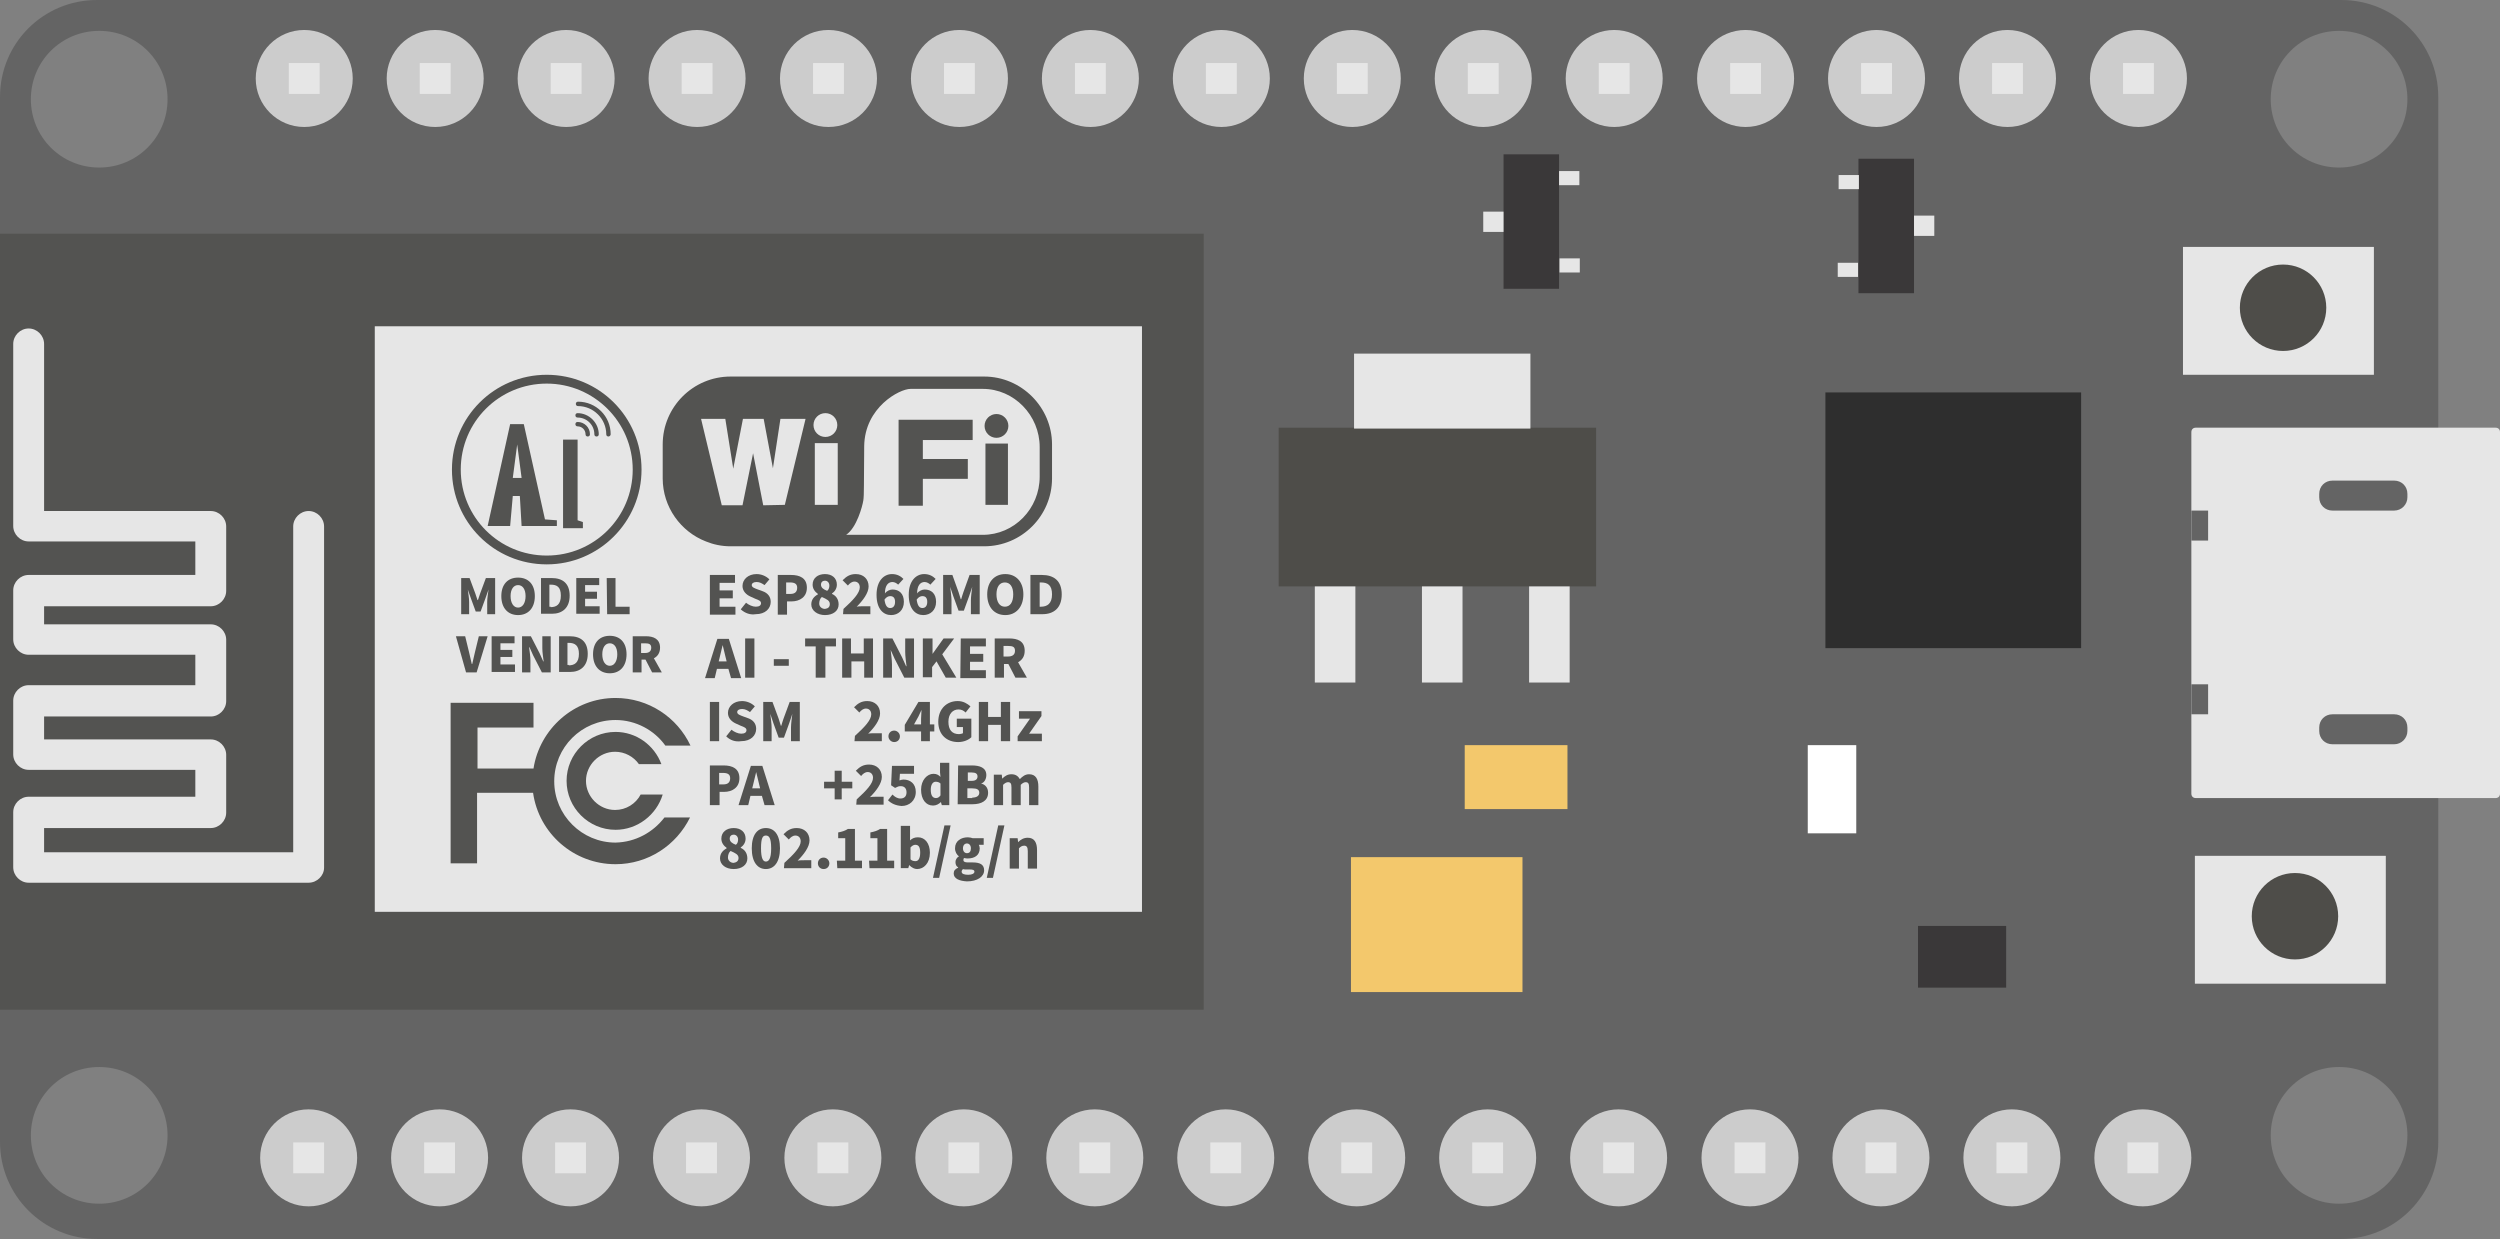 <?xml version="1.0" encoding="utf-8"?>
<!-- Generator: Adobe Illustrator 22.1.0, SVG Export Plug-In . SVG Version: 6.00 Build 0)  -->
<svg version="1.1" id="图层_3" xmlns="http://www.w3.org/2000/svg" xmlns:xlink="http://www.w3.org/1999/xlink" x="0px" y="0px"
	 viewBox="0 0 567 281" style="enable-background:new 0 0 567 281;" xml:space="preserve">
<rect x="0" y="0" width="567" height="281" fill="#808080" stroke="none"/>
<style type="text/css">
	.st0{fill:#646464;}
	.st1{fill:#535351;}
	.st2{fill:#4E4D49;}
	.st3{fill:#2E2E2E;}
	.st4{fill:#E6E6E6;}
	.st5{fill:#3A3839;}
	.st6{fill:#F3C86C;}
	.st7{fill:#FFFFFF;}
	.st8{fill:#CCCCCC;}
</style>
<path class="st0" d="M531,0H22C9.8,0,0,9.8,0,22v237c0,12.1,9.8,22,22,22h509c12.2,0,22-9.9,22-22V22C553,9.8,543.2,0,531,0z
	 M22.5,273C13.9,273,7,266.1,7,257.5S13.9,242,22.5,242S38,248.9,38,257.5S31.1,273,22.5,273z M22.5,38C13.9,38,7,31.1,7,22.5
	S13.9,7,22.5,7S38,13.9,38,22.5S31.1,38,22.5,38z M530.5,273c-8.6,0-15.5-6.9-15.5-15.5s6.9-15.5,15.5-15.5s15.5,6.9,15.5,15.5
	S539.1,273,530.5,273z M530.5,38c-8.6,0-15.5-6.9-15.5-15.5S521.9,7,530.5,7S546,13.9,546,22.5S539.1,38,530.5,38z"/>
<rect y="53" class="st1" width="273" height="176"/>
<rect x="290" y="97" class="st2" width="72" height="36"/>
<rect x="414" y="89" class="st3" width="58" height="58"/>
<path class="st4" d="M566,181h-68c-0.6,0-1-0.4-1-1V98c0-0.6,0.4-1,1-1h68c0.6,0,1,0.4,1,1v82C567,180.6,566.6,181,566,181z"/>
<rect x="495.1" y="56" class="st4" width="43.3" height="29"/>
<rect x="435" y="210" class="st5" width="20" height="14"/>
<rect x="306.4" y="194.4" class="st6" width="38.9" height="30.6"/>
<rect x="332.2" y="169" class="st6" width="23.3" height="14.5"/>
<rect x="410" y="169" class="st7" width="11" height="20"/>
<path class="st4" d="M70,200.2H6.5c-1.9,0-3.5-1.6-3.5-3.5v-12.5c0-1.9,1.6-3.5,3.5-3.5h37.8v-6.1H6.5c-1.9,0-3.5-1.6-3.5-3.5v-12.2
	c0-1.9,1.6-3.5,3.5-3.5h37.8v-6.9H6.5c-1.9,0-3.5-1.6-3.5-3.5v-11.1c0-1.9,1.6-3.5,3.5-3.5h37.8v-7.6H6.5c-1.9,0-3.5-1.6-3.5-3.5V78
	c0-1.9,1.6-3.5,3.5-3.5S10,76.1,10,78v37.9h37.8c1.9,0,3.5,1.6,3.5,3.5V134c0,1.9-1.6,3.5-3.5,3.5H10v4.1h37.8
	c1.9,0,3.5,1.6,3.5,3.5V159c0,1.9-1.6,3.5-3.5,3.5H10v5.2h37.8c1.9,0,3.5,1.6,3.5,3.5v13.1c0,1.9-1.6,3.5-3.5,3.5H10v5.5h56.5v-73.9
	c0-1.9,1.6-3.5,3.5-3.5s3.5,1.6,3.5,3.5v77.4C73.5,198.6,71.9,200.2,70,200.2z"/>
<g>
	<rect x="85" y="74" class="st4" width="174" height="132.8"/>
	<g>
		<path class="st1" d="M145.3,180.2c-1.1,2.1-3.3,3.5-5.8,3.5c-3.6,0-6.6-3-6.6-6.6s3-6.6,6.6-6.6c2.2,0,4.2,1.1,5.4,2.8h5.1
			c-1.6-4.3-5.7-7.3-10.4-7.3c-6.1,0-11.1,5-11.1,11.1s5,11.1,11.1,11.1c5,0,9.3-3.4,10.7-8H145.3z"/>
		<path class="st1" d="M223.2,85.4h-57.5c-8.5,0-15.4,6.9-15.4,15.4v7.7c0,6.5,4.1,12.1,9.8,14.3l0,0l0,0c1.7,0.7,3.6,1.1,5.6,1.1
			h57.5c8.5,0,15.4-6.9,15.4-15.4v-7.7C238.6,92.4,231.7,85.4,223.2,85.4z M178,114.5l-4.9,0.1l-2.3-11.8l-2.4,11.8h-4.7L159,95h5.5
			l1.8,11.3l2.2-11.3h4.7l2.1,11.2L177,95h5.7L178,114.5z M187.2,93.7c1.5,0,2.7,1.2,2.7,2.7s-1.2,2.7-2.7,2.7s-2.7-1.2-2.7-2.7
			S185.7,93.7,187.2,93.7z M190,114.5h-5.2v-14h5.2V114.5z M235.8,108.1c0,7.3-5.8,13.2-12.9,13.2h-31c2.4-1.6,3.7-6.5,3.9-7.8
			s0.1-3.5,0.2-12.3s8-13,10.5-13h16.4c7.1,0,12.9,6,12.9,13.2V108.1z"/>
		<ellipse class="st1" cx="226" cy="96.6" rx="2.7" ry="2.7"/>
		<polygon class="st1" points="209.3,99.8 209.3,104.1 219.5,104.1 219.5,108.6 209.3,108.6 209.3,114.7 203.8,114.7 203.8,95.2 
			220.6,95.2 220.6,99.8 		"/>
		<rect x="223.5" y="100.6" class="st1" width="5.1" height="13.9"/>
	</g>
	<path class="st1" d="M124,128c-11.9,0-21.5-9.6-21.5-21.5S112.1,85,124,85s21.5,9.6,21.5,21.5S135.8,128,124,128z M124,87
		c-10.8,0-19.5,8.7-19.5,19.5c0,10.8,8.7,19.5,19.5,19.5s19.5-8.7,19.5-19.5S134.7,87,124,87z"/>
	<path class="st1" d="M123.6,117.8l-4.8-21.6h-3.1l-5.1,23.1h5.1l0.6-6.8h1.6l0.4,6.8h8V118L123.6,117.8z M116.3,108.4l1-7.6l1,7.6
		H116.3z"/>
	<polygon class="st1" points="127.7,99.7 127.7,119.8 132.2,119.8 132.2,118.4 131,118 131,99.7 	"/>
	<path class="st1" d="M133.3,99c-0.3,0-0.5-0.2-0.5-0.5c0-1-0.8-1.8-1.8-1.8c-0.3,0-0.5-0.2-0.5-0.5s0.2-0.5,0.5-0.5
		c1.5,0,2.8,1.2,2.8,2.8C133.8,98.8,133.6,99,133.3,99z"/>
	<path class="st1" d="M135.3,99c-0.3,0-0.5-0.2-0.5-0.5c0-2.1-1.7-3.8-3.8-3.8c-0.3,0-0.5-0.2-0.5-0.5s0.2-0.5,0.5-0.5
		c2.6,0,4.8,2.2,4.8,4.8C135.8,98.8,135.6,99,135.3,99z"/>
	<path class="st1" d="M138,99c-0.3,0-0.5-0.2-0.5-0.5c0-3.5-2.9-6.4-6.4-6.4c-0.3,0-0.5-0.2-0.5-0.5s0.2-0.5,0.5-0.5
		c4.1,0,7.4,3.3,7.4,7.4C138.5,98.8,138.2,99,138,99z"/>
	<g>
		<path class="st1" d="M104.4,131.1h2.1l1.3,3.5c0.2,0.5,0.3,1,0.5,1.5h0.1c0.2-0.5,0.3-1,0.5-1.5l1.3-3.5h2.1v8.2h-1.8v-2.8
			c0-0.8,0.2-2,0.3-2.8l0,0l-0.7,2l-1.1,3h-1.1l-1.1-3l-0.7-2l0,0c0.1,0.8,0.3,2,0.3,2.8v2.8h-1.8v-8.2H104.4z"/>
		<path class="st1" d="M113.7,135.2c0-2.7,1.5-4.2,3.8-4.2s3.8,1.5,3.8,4.2s-1.5,4.3-3.8,4.3S113.7,137.9,113.7,135.2z M119.2,135.2
			c0-1.6-0.7-2.5-1.7-2.5s-1.7,0.9-1.7,2.5s0.7,2.6,1.7,2.6S119.2,136.8,119.2,135.2z"/>
		<path class="st1" d="M122.7,131.1h2.4c2.5,0,4.1,1.2,4.1,4s-1.7,4.1-4,4.1h-2.5V131.1z M124.9,137.7c1.3,0,2.3-0.6,2.3-2.6
			s-0.9-2.5-2.3-2.5h-0.3v5h0.3V137.7z"/>
		<path class="st1" d="M130.7,131.1h5.2v1.6h-3.2v1.5h2.7v1.6h-2.7v1.7h3.3v1.7h-5.3V131.1z"/>
		<path class="st1" d="M137.6,131.1h2v6.5h3.2v1.7h-5.1L137.6,131.1L137.6,131.1z"/>
		<path class="st1" d="M103.4,144.3h2.1l0.9,3.7c0.2,0.9,0.4,1.7,0.6,2.6h0.1c0.2-0.9,0.4-1.7,0.6-2.6l0.9-3.7h2l-2.5,8.2h-2.4
			L103.4,144.3z"/>
		<path class="st1" d="M111.5,144.3h5.2v1.6h-3.2v1.5h2.7v1.6h-2.7v1.7h3.3v1.7h-5.3V144.3z"/>
		<path class="st1" d="M118.4,144.3h2l2,3.9l0.8,1.8h0.1c-0.1-0.9-0.3-2-0.3-3v-2.7h1.9v8.2h-2l-2-3.9l-0.8-1.8H120
			c0.1,0.9,0.3,2,0.3,3v2.7h-1.9L118.4,144.3L118.4,144.3z"/>
		<path class="st1" d="M126.8,144.3h2.4c2.5,0,4.1,1.2,4.1,4s-1.7,4.1-4,4.1h-2.5V144.3z M129,150.9c1.3,0,2.3-0.6,2.3-2.6
			c0-1.9-0.9-2.5-2.3-2.5h-0.3v5h0.3V150.9z"/>
		<path class="st1" d="M134.5,148.4c0-2.7,1.5-4.2,3.8-4.2s3.8,1.5,3.8,4.2s-1.5,4.3-3.8,4.3S134.5,151.1,134.5,148.4z M140,148.4
			c0-1.6-0.7-2.5-1.7-2.5s-1.7,0.9-1.7,2.5s0.7,2.6,1.7,2.6S140,150,140,148.4z"/>
		<path class="st1" d="M147.9,152.5l-1.5-2.9h-0.9v2.9h-2v-8.2h3c1.7,0,3.2,0.6,3.2,2.6c0,1.2-0.6,2-1.4,2.4l1.8,3.2H147.9z
			 M145.4,148.1h0.9c0.9,0,1.4-0.4,1.4-1.2s-0.5-1-1.4-1h-0.9V148.1z"/>
	</g>
	<g>
		<path class="st1" d="M161,130.4h5.7v1.8h-3.5v1.7h3v1.8h-3v1.9h3.6v1.8H161V130.4z"/>
		<path class="st1" d="M168,138.2l1.2-1.5c0.6,0.5,1.5,0.9,2.2,0.9c0.8,0,1.2-0.3,1.2-0.8s-0.5-0.7-1.3-1l-1.1-0.5
			c-0.9-0.4-1.8-1.2-1.8-2.4c0-1.5,1.3-2.7,3.2-2.7c1,0,2.1,0.4,2.9,1.2l-1.1,1.3c-0.6-0.4-1.1-0.7-1.8-0.7s-1.1,0.3-1.1,0.7
			c0,0.5,0.6,0.7,1.4,1l1.1,0.4c1.1,0.4,1.8,1.2,1.8,2.4c0,1.5-1.2,2.8-3.4,2.8C170.2,139.5,169,139.1,168,138.2z"/>
		<path class="st1" d="M176.3,130.4h3.1c2,0,3.6,0.7,3.6,2.9c0,2.1-1.6,3.1-3.5,3.1h-1v3h-2.1v-9H176.3z M179.3,134.7
			c1,0,1.5-0.5,1.5-1.4s-0.6-1.2-1.6-1.2h-0.9v2.6H179.3z"/>
		<path class="st1" d="M184,137.1c0-1.1,0.6-1.8,1.5-2.3v-0.1c-0.7-0.5-1.2-1.2-1.2-2.1c0-1.5,1.2-2.4,2.8-2.4s2.7,0.9,2.7,2.4
			c0,0.9-0.5,1.6-1.1,2v0.1c0.9,0.4,1.5,1.2,1.5,2.4c0,1.4-1.2,2.4-3.1,2.4C185.4,139.5,184,138.5,184,137.1z M188.2,137
			c0-0.8-0.7-1.1-1.8-1.6c-0.4,0.3-0.6,0.9-0.6,1.5c0,0.7,0.6,1.2,1.3,1.2C187.8,138,188.2,137.7,188.2,137z M188.1,132.8
			c0-0.6-0.4-1.1-1-1.1c-0.5,0-0.9,0.3-0.9,0.9c0,0.7,0.6,1.1,1.4,1.4C188,133.7,188.1,133.2,188.1,132.8z"/>
		<path class="st1" d="M191.3,138.1c2.2-2,3.7-3.6,3.7-4.9c0-0.8-0.5-1.3-1.2-1.3c-0.6,0-1.1,0.4-1.5,0.9l-1.2-1.2
			c0.9-0.9,1.7-1.4,3-1.4c1.7,0,2.9,1.1,2.9,2.8c0,1.5-1.3,3.2-2.7,4.6c0.4-0.1,1.1-0.1,1.5-0.1h1.6v1.8h-6.2L191.3,138.1
			L191.3,138.1z"/>
		<path class="st1" d="M203.7,132.6c-0.3-0.3-0.8-0.6-1.3-0.6c-0.9,0-1.7,0.7-1.7,2.6c0.4-0.6,1.2-0.9,1.7-0.9
			c1.5,0,2.6,0.9,2.6,2.8s-1.3,3-2.9,3c-1.7,0-3.3-1.3-3.3-4.6c0-3.2,1.7-4.7,3.5-4.7c1.2,0,2,0.5,2.6,1.1L203.7,132.6z M203,136.5
			c0-1-0.5-1.3-1.1-1.3c-0.4,0-0.9,0.2-1.3,0.8c0.2,1.5,0.7,1.9,1.3,1.9S203,137.5,203,136.5z"/>
		<path class="st1" d="M211,132.6c-0.3-0.3-0.8-0.6-1.3-0.6c-0.9,0-1.7,0.7-1.7,2.6c0.4-0.6,1.2-0.9,1.7-0.9c1.5,0,2.6,0.9,2.6,2.8
			s-1.3,3-2.9,3c-1.7,0-3.3-1.3-3.3-4.6c0-3.2,1.7-4.7,3.5-4.7c1.2,0,2,0.5,2.6,1.1L211,132.6z M210.3,136.5c0-1-0.5-1.3-1.1-1.3
			c-0.4,0-0.9,0.2-1.3,0.8c0.2,1.5,0.7,1.9,1.3,1.9S210.3,137.5,210.3,136.5z"/>
		<path class="st1" d="M213.7,130.4h2.3l1.4,3.9c0.2,0.5,0.3,1.1,0.5,1.6h0.1c0.2-0.6,0.3-1.1,0.5-1.6l1.4-3.9h2.3v8.9h-2v-3.1
			c0-0.9,0.2-2.2,0.3-3.1l0,0l-0.7,2.1l-1.2,3.3h-1.2l-1.2-3.3l-0.7-2.1l0,0c0.1,0.9,0.3,2.2,0.3,3.1v3.1h-1.9v-8.9H213.7z"/>
		<path class="st1" d="M223.9,134.8c0-2.9,1.7-4.6,4.1-4.6s4.1,1.7,4.1,4.6s-1.7,4.7-4.1,4.7S223.9,137.8,223.9,134.8z M229.8,134.8
			c0-1.7-0.7-2.7-1.9-2.7s-1.9,1-1.9,2.7s0.7,2.8,1.9,2.8S229.8,136.6,229.8,134.8z"/>
		<path class="st1" d="M233.7,130.4h2.6c2.7,0,4.5,1.3,4.5,4.4s-1.8,4.5-4.4,4.5h-2.7V130.4z M236.1,137.6c1.4,0,2.5-0.7,2.5-2.8
			c0-2.1-1-2.7-2.5-2.7h-0.3v5.5H236.1z"/>
		<path class="st1" d="M165.2,151.7h-2.6l-0.5,2.1h-2.2l2.8-8.9h2.6l2.8,8.9h-2.3L165.2,151.7z M164.8,150l-0.2-0.8
			c-0.2-0.9-0.5-2-0.7-2.9l0,0c-0.2,0.9-0.5,2-0.7,2.9L163,150H164.8z"/>
		<path class="st1" d="M169,144.8h2.1v8.9H169V144.8z"/>
		<path class="st1" d="M175.5,149.5h3.4v1.5h-3.4V149.5z"/>
		<path class="st1" d="M185,146.6h-2.4v-1.8h7v1.8h-2.4v7.1H185V146.6z"/>
		<path class="st1" d="M190.9,144.8h2.1v3.4h2.9v-3.4h2.1v8.9h-2V150h-2.9v3.7H191v-8.9L190.9,144.8L190.9,144.8z"/>
		<path class="st1" d="M200.2,144.8h2.2l2.2,4.3l0.9,2h0.1c-0.1-0.9-0.3-2.2-0.3-3.3v-3h2v8.9h-2.2l-2.2-4.3l-0.9-2l0,0
			c0.1,1,0.3,2.2,0.3,3.3v3h-2v-8.9H200.2z"/>
		<path class="st1" d="M209.4,144.8h2.1v3.5l0,0l2.5-3.5h2.4l-2.7,3.6l3.2,5.3h-2.4l-2.1-3.7l-1,1.3v2.3h-2.1v-8.8L209.4,144.8
			L209.4,144.8z"/>
		<path class="st1" d="M217.9,144.8h5.7v1.8H220v1.7h3v1.8h-3v1.9h3.6v1.8h-5.8L217.9,144.8L217.9,144.8z"/>
		<path class="st1" d="M230.3,153.7l-1.6-3.1h-1v3.1h-2.1v-8.9h3.3c1.9,0,3.5,0.6,3.5,2.8c0,1.3-0.6,2.1-1.5,2.6l2,3.5H230.3z
			 M227.6,148.9h1c1,0,1.6-0.4,1.6-1.3s-0.5-1.1-1.6-1.1h-1V148.9z"/>
		<path class="st1" d="M161,159.2h2.1v8.9H161V159.2z"/>
		<path class="st1" d="M164.7,167l1.2-1.5c0.6,0.5,1.5,0.9,2.2,0.9c0.8,0,1.2-0.3,1.2-0.8s-0.5-0.7-1.3-1l-1.1-0.5
			c-0.9-0.4-1.8-1.2-1.8-2.4c0-1.5,1.3-2.7,3.2-2.7c1,0,2.1,0.4,2.9,1.2l-1.1,1.3c-0.6-0.4-1.1-0.7-1.8-0.7s-1.1,0.3-1.1,0.7
			c0,0.5,0.6,0.7,1.4,1l1.1,0.4c1.1,0.4,1.8,1.2,1.8,2.4c0,1.5-1.2,2.8-3.4,2.8C166.8,168.3,165.6,167.9,164.7,167z"/>
		<path class="st1" d="M172.9,159.2h2.3l1.4,3.8c0.2,0.5,0.3,1.1,0.5,1.6h0.1c0.2-0.6,0.3-1.1,0.5-1.6l1.4-3.8h2.3v8.9h-2V165
			c0-0.9,0.2-2.2,0.3-3.1l0,0L179,164l-1.2,3.3h-1.2l-1.2-3.3l-0.7-2.1l0,0c0.1,0.9,0.3,2.2,0.3,3.1v3.1h-1.9v-8.9H172.9z"/>
		<path class="st1" d="M193.9,166.9c2.2-2,3.7-3.6,3.7-4.9c0-0.8-0.5-1.3-1.2-1.3c-0.6,0-1.1,0.4-1.5,0.9l-1.2-1.2
			c0.9-0.9,1.7-1.4,3-1.4c1.7,0,2.9,1.1,2.9,2.8c0,1.5-1.3,3.2-2.7,4.6c0.4-0.1,1.1-0.1,1.5-0.1h1.6v1.8h-6.2L193.9,166.9
			L193.9,166.9z"/>
		<path class="st1" d="M201.5,167c0-0.7,0.5-1.3,1.3-1.3c0.7,0,1.3,0.6,1.3,1.3c0,0.7-0.5,1.3-1.3,1.3
			C202.1,168.3,201.5,167.7,201.5,167z"/>
		<path class="st1" d="M211.9,165.9h-1v2.2h-2v-2.2h-3.7v-1.5l3.1-5.2h2.6v5.1h1L211.9,165.9L211.9,165.9z M208.9,164.3V163
			c0-0.6,0.1-1.4,0.1-2l0,0c-0.2,0.5-0.5,1-0.7,1.5l-1,1.8H208.9z"/>
		<path class="st1" d="M212.8,163.7c0-3,2-4.7,4.4-4.7c1.3,0,2.2,0.6,2.9,1.2l-1.1,1.4c-0.4-0.4-0.9-0.7-1.6-0.7
			c-1.3,0-2.3,1-2.3,2.8s0.8,2.8,2.4,2.8c0.3,0,0.7-0.1,0.9-0.2v-1.4H217V163h3.3v4.2c-0.6,0.6-1.7,1.1-3,1.1
			C214.8,168.3,212.8,166.7,212.8,163.7z"/>
		<path class="st1" d="M222,159.2h2.1v3.4h2.9v-3.4h2.1v8.9H227v-3.7h-2.9v3.7H222V159.2z"/>
		<path class="st1" d="M230.8,167l2.8-4h-2.5v-1.7h5.1v1.1l-2.8,4h2.9v1.7h-5.5L230.8,167L230.8,167z"/>
		<path class="st1" d="M161,173.6h3.1c2,0,3.6,0.7,3.6,2.9c0,2.1-1.6,3.1-3.5,3.1h-1v3H161V173.6z M164.1,177.9c1,0,1.5-0.5,1.5-1.4
			s-0.6-1.2-1.6-1.2h-0.9v2.6H164.1z"/>
		<path class="st1" d="M172.8,180.5h-2.6l-0.5,2.1h-2.2l2.8-8.9h2.6l2.8,8.9h-2.3L172.8,180.5z M172.4,178.8l-0.2-0.8
			c-0.2-0.9-0.5-2-0.7-2.9l0,0c-0.2,0.9-0.5,2-0.7,2.9l-0.2,0.8H172.4z"/>
		<path class="st1" d="M189.3,178.8h-2.4v-1.5h2.4v-2.5h1.6v2.5h2.4v1.5h-2.4v2.5h-1.6V178.8z"/>
		<path class="st1" d="M194.3,181.3c2.2-2,3.7-3.6,3.7-4.9c0-0.8-0.5-1.3-1.2-1.3c-0.6,0-1.1,0.4-1.5,0.9l-1.2-1.2
			c0.9-0.9,1.7-1.4,3-1.4c1.7,0,2.9,1.1,2.9,2.8c0,1.5-1.3,3.2-2.7,4.6c0.4-0.1,1.1-0.1,1.5-0.1h1.6v1.8h-6.2L194.3,181.3
			L194.3,181.3z"/>
		<path class="st1" d="M201.4,181.5l1-1.3c0.5,0.5,1.1,0.9,1.8,0.9c0.9,0,1.4-0.5,1.4-1.4s-0.5-1.4-1.3-1.4c-0.5,0-0.7,0.1-1.3,0.4
			l-0.9-0.6l0.2-4.4h5v1.8h-3.2L204,177c0.3-0.1,0.6-0.2,0.9-0.2c1.5,0,2.8,0.9,2.8,2.8c0,2-1.5,3.2-3.2,3.2
			C203.1,182.7,202.1,182.2,201.4,181.5z"/>
		<path class="st1" d="M208.9,179.1c0-2.2,1.4-3.6,2.8-3.6c0.8,0,1.2,0.3,1.6,0.7l-0.1-1V173h2.1v9.6h-1.7l-0.2-0.7l0,0
			c-0.5,0.5-1.1,0.8-1.8,0.8C210,182.7,208.9,181.3,208.9,179.1z M213.3,180.4v-2.7c-0.3-0.3-0.7-0.4-1.1-0.4
			c-0.6,0-1.1,0.6-1.1,1.8c0,1.3,0.4,1.9,1.2,1.9C212.7,181,213,180.8,213.3,180.4z"/>
		<path class="st1" d="M217.3,173.6h3.1c1.8,0,3.3,0.5,3.3,2.2c0,0.8-0.4,1.7-1.2,1.9l0,0c0.9,0.2,1.6,0.9,1.6,2.1
			c0,1.8-1.5,2.6-3.5,2.6h-3.4L217.3,173.6L217.3,173.6z M220.4,177.1c0.9,0,1.3-0.4,1.3-1s-0.4-0.9-1.3-0.9h-0.9v1.9H220.4z
			 M220.5,180.9c1,0,1.6-0.4,1.6-1.1s-0.5-1-1.6-1h-1.1v2.2h1.1V180.9z"/>
		<path class="st1" d="M225.5,175.7h1.7l0.1,0.9l0,0c0.6-0.6,1.2-1,2.1-1c0.9,0,1.5,0.4,1.9,1.1c0.6-0.6,1.2-1.1,2.1-1.1
			c1.5,0,2.1,1.1,2.1,2.8v4.2h-2.1v-4c0-0.9-0.2-1.2-0.8-1.2c-0.3,0-0.7,0.2-1.1,0.6v4.6h-2.1v-4c0-0.9-0.2-1.2-0.8-1.2
			c-0.3,0-0.7,0.2-1.1,0.6v4.6h-2.1v-6.9H225.5z"/>
		<path class="st1" d="M163.3,194.7c0-1.1,0.6-1.8,1.5-2.3v-0.1c-0.7-0.5-1.2-1.2-1.2-2.1c0-1.5,1.2-2.4,2.8-2.4s2.7,0.9,2.7,2.4
			c0,0.9-0.5,1.6-1.1,2v0.1c0.9,0.4,1.5,1.2,1.5,2.4c0,1.4-1.2,2.4-3.1,2.4C164.6,197.1,163.3,196.1,163.3,194.7z M167.5,194.6
			c0-0.8-0.7-1.1-1.8-1.6c-0.4,0.3-0.6,0.9-0.6,1.5c0,0.7,0.6,1.2,1.3,1.2C167,195.6,167.5,195.3,167.5,194.6z M167.4,190.4
			c0-0.6-0.4-1.1-1-1.1c-0.5,0-0.9,0.3-0.9,0.9c0,0.7,0.6,1.1,1.4,1.4C167.3,191.3,167.4,190.8,167.4,190.4z"/>
		<path class="st1" d="M170.5,192.4c0-3.1,1.3-4.6,3.2-4.6s3.2,1.5,3.2,4.6s-1.3,4.7-3.2,4.7S170.5,195.5,170.5,192.4z M174.9,192.4
			c0-2.4-0.5-2.9-1.2-2.9s-1.1,0.5-1.1,2.9s0.5,3,1.1,3S174.9,194.9,174.9,192.4z"/>
		<path class="st1" d="M177.9,195.7c2.2-2,3.7-3.6,3.7-4.9c0-0.8-0.5-1.3-1.2-1.3c-0.6,0-1.1,0.4-1.5,0.9l-1.2-1.2
			c0.9-0.9,1.7-1.4,3-1.4c1.7,0,2.9,1.1,2.9,2.8c0,1.5-1.3,3.2-2.7,4.6c0.4-0.1,1.1-0.1,1.5-0.1h1.6v1.8h-6.2L177.9,195.7
			L177.9,195.7z"/>
		<path class="st1" d="M185.5,195.8c0-0.7,0.5-1.3,1.3-1.3c0.7,0,1.3,0.6,1.3,1.3c0,0.7-0.5,1.3-1.3,1.3
			C186,197.1,185.5,196.5,185.5,195.8z"/>
		<path class="st1" d="M189.8,195.2h1.9v-5.1h-1.6v-1.3c1-0.2,1.6-0.4,2.2-0.8h1.6v7.2h1.6v1.7h-5.6L189.8,195.2L189.8,195.2z"/>
		<path class="st1" d="M197.1,195.2h1.9v-5.1h-1.6v-1.3c1-0.2,1.6-0.4,2.2-0.8h1.6v7.2h1.6v1.7h-5.6L197.1,195.2L197.1,195.2z"/>
		<path class="st1" d="M206.2,196.2L206.2,196.2l-0.2,0.7h-1.7v-9.6h2.1v2.3v1c0.5-0.5,1.1-0.7,1.8-0.7c1.6,0,2.7,1.4,2.7,3.5
			c0,2.4-1.4,3.7-2.9,3.7C207.4,197.1,206.8,196.8,206.2,196.2z M208.7,193.4c0-1.2-0.3-1.8-1.1-1.8c-0.4,0-0.7,0.2-1.1,0.6v2.7
			c0.3,0.3,0.7,0.4,1,0.4C208.2,195.4,208.7,194.8,208.7,193.4z"/>
		<path class="st1" d="M214.2,187.2h1.4l-2.6,11.9h-1.4L214.2,187.2z"/>
		<path class="st1" d="M216.3,198.1c0-0.6,0.3-1,1-1.3v-0.1c-0.4-0.2-0.6-0.6-0.6-1.2c0-0.5,0.3-1,0.8-1.3l0,0
			c-0.5-0.3-0.9-1-0.9-1.8c0-1.7,1.4-2.5,2.9-2.5c0.4,0,0.8,0.1,1.1,0.2h2.5v1.5H222c0.1,0.2,0.2,0.5,0.2,0.8c0,1.6-1.2,2.3-2.7,2.3
			c-0.2,0-0.5,0-0.8-0.1c-0.2,0.1-0.2,0.3-0.2,0.5c0,0.3,0.3,0.5,1,0.5h1.1c1.7,0,2.6,0.5,2.6,1.8c0,1.4-1.5,2.5-3.9,2.5
			C217.6,199.8,216.3,199.3,216.3,198.1z M221,197.7c0-0.4-0.4-0.5-1-0.5h-0.6c-0.5,0-0.8,0-1-0.1c-0.2,0.2-0.3,0.4-0.3,0.6
			c0,0.5,0.6,0.7,1.5,0.7S221,198.1,221,197.7z M220.2,192.4c0-0.7-0.4-1.1-0.9-1.1s-0.9,0.4-0.9,1.1s0.4,1.1,0.9,1.1
			C219.9,193.5,220.2,193.1,220.2,192.4z"/>
		<path class="st1" d="M226.4,187.2h1.4l-2.6,11.9h-1.4L226.4,187.2z"/>
		<path class="st1" d="M229.1,190.1h1.7l0.1,0.9l0,0c0.6-0.6,1.3-1,2.2-1c1.5,0,2.1,1.1,2.1,2.8v4.2h-2.1v-4c0-0.9-0.3-1.2-0.8-1.2
			s-0.8,0.2-1.2,0.6v4.6H229v-6.9H229.1z"/>
	</g>
	<path class="st1" d="M150.7,185.4h5.8c-3.1,6.3-9.5,10.6-16.9,10.6c-9.5,0-17.4-7-18.7-16.2h-12.7v16h-6v-36.4H121v5.6h-12.7v9.3
		H121c1.4-9,9.2-16,18.6-16c7.5,0,14,4.4,17,10.8h-5.7c-2.5-3.5-6.7-5.8-11.3-5.8c-7.7,0-13.9,6.2-13.9,13.9
		c0,7.7,6.3,13.9,13.9,13.9C144.1,191,148.1,188.8,150.7,185.4z"/>
</g>
<rect x="307.1" y="80.2" class="st4" width="40" height="17"/>
<rect x="298.2" y="133" class="st4" width="9.2" height="21.8"/>
<rect x="322.5" y="133" class="st4" width="9.2" height="21.8"/>
<rect x="346.8" y="133" class="st4" width="9.2" height="21.8"/>
<circle class="st2" cx="517.8" cy="69.8" r="9.8"/>
<rect x="497.8" y="194.1" class="st4" width="43.3" height="29"/>
<circle class="st2" cx="520.5" cy="207.8" r="9.8"/>
<g>
	<g>
		<g>
			<circle class="st8" cx="159.1" cy="262.6" r="11"/>
			<rect x="155.6" y="259.1" class="st4" width="7" height="7"/>
		</g>
		<g>
			<circle class="st8" cx="129.4" cy="262.6" r="11"/>
			<rect x="125.9" y="259.1" class="st4" width="7" height="7"/>
		</g>
		<g>
			<circle class="st8" cx="99.7" cy="262.6" r="11"/>
			<rect x="96.2" y="259.1" class="st4" width="7" height="7"/>
		</g>
		<g>
			<circle class="st8" cx="70" cy="262.6" r="11"/>
			<rect x="66.5" y="259.1" class="st4" width="7" height="7"/>
		</g>
		<g>
			<circle class="st8" cx="188.9" cy="262.6" r="11"/>
			<rect x="185.4" y="259.1" class="st4" width="7" height="7"/>
		</g>
		<g>
			<circle class="st8" cx="218.6" cy="262.6" r="11"/>
			<rect x="215.1" y="259.1" class="st4" width="7" height="7"/>
		</g>
		<g>
			<circle class="st8" cx="248.3" cy="262.6" r="11"/>
			<rect x="244.8" y="259.1" class="st4" width="7" height="7"/>
		</g>
		<g>
			<circle class="st8" cx="278" cy="262.6" r="11"/>
			<rect x="274.5" y="259.1" class="st4" width="7" height="7"/>
		</g>
		<g>
			<circle class="st8" cx="307.7" cy="262.6" r="11"/>
			<rect x="304.2" y="259.1" class="st4" width="7" height="7"/>
		</g>
		<g>
			<circle class="st8" cx="337.4" cy="262.6" r="11"/>
			<rect x="333.9" y="259.1" class="st4" width="7" height="7"/>
		</g>
		<g>
			<circle class="st8" cx="367.1" cy="262.6" r="11"/>
			<rect x="363.6" y="259.1" class="st4" width="7" height="7"/>
		</g>
		<g>
			<circle class="st8" cx="396.9" cy="262.6" r="11"/>
			<rect x="393.4" y="259.1" class="st4" width="7" height="7"/>
		</g>
		<g>
			<circle class="st8" cx="426.6" cy="262.6" r="11"/>
			<rect x="423.1" y="259.1" class="st4" width="7" height="7"/>
		</g>
		<g>
			<circle class="st8" cx="456.3" cy="262.6" r="11"/>
			<rect x="452.8" y="259.1" class="st4" width="7" height="7"/>
		</g>
		<g>
			<circle class="st8" cx="486" cy="262.6" r="11"/>
			<rect x="482.5" y="259.1" class="st4" width="7" height="7"/>
		</g>
	</g>
	<g>
		<g>
			<circle class="st8" cx="158.1" cy="17.8" r="11"/>
			<rect x="154.6" y="14.3" class="st4" width="7" height="7"/>
		</g>
		<g>
			<circle class="st8" cx="128.4" cy="17.8" r="11"/>
			<rect x="124.9" y="14.3" class="st4" width="7" height="7"/>
		</g>
		<g>
			<circle class="st8" cx="98.7" cy="17.8" r="11"/>
			<rect x="95.2" y="14.3" class="st4" width="7" height="7"/>
		</g>
		<g>
			<circle class="st8" cx="69" cy="17.8" r="11"/>
			<rect x="65.5" y="14.3" class="st4" width="7" height="7"/>
		</g>
		<g>
			<circle class="st8" cx="187.9" cy="17.8" r="11"/>
			<rect x="184.4" y="14.3" class="st4" width="7" height="7"/>
		</g>
		<g>
			<circle class="st8" cx="217.6" cy="17.8" r="11"/>
			<rect x="214.1" y="14.3" class="st4" width="7" height="7"/>
		</g>
		<g>
			<circle class="st8" cx="247.3" cy="17.8" r="11"/>
			<rect x="243.8" y="14.3" class="st4" width="7" height="7"/>
		</g>
		<g>
			<circle class="st8" cx="277" cy="17.8" r="11"/>
			<rect x="273.5" y="14.3" class="st4" width="7" height="7"/>
		</g>
		<g>
			<circle class="st8" cx="306.7" cy="17.8" r="11"/>
			<rect x="303.2" y="14.3" class="st4" width="7" height="7"/>
		</g>
		<g>
			<circle class="st8" cx="336.4" cy="17.8" r="11"/>
			<rect x="332.9" y="14.3" class="st4" width="7" height="7"/>
		</g>
		<g>
			<circle class="st8" cx="366.1" cy="17.8" r="11"/>
			<rect x="362.6" y="14.3" class="st4" width="7" height="7"/>
		</g>
		<g>
			<circle class="st8" cx="395.9" cy="17.8" r="11"/>
			<rect x="392.4" y="14.3" class="st4" width="7" height="7"/>
		</g>
		<g>
			<circle class="st8" cx="425.6" cy="17.8" r="11"/>
			<rect x="422.1" y="14.3" class="st4" width="7" height="7"/>
		</g>
		<g>
			<circle class="st8" cx="455.3" cy="17.8" r="11"/>
			<rect x="451.8" y="14.3" class="st4" width="7" height="7"/>
		</g>
		<g>
			<circle class="st8" cx="485" cy="17.8" r="11"/>
			<rect x="481.5" y="14.3" class="st4" width="7" height="7"/>
		</g>
	</g>
</g>
<g>
	<rect x="341" y="35" class="st5" width="12.6" height="30.5"/>
	<rect x="336.4" y="48" class="st4" width="4.6" height="4.6"/>
	<rect x="353.7" y="58.6" class="st4" width="4.6" height="3.2"/>
	<rect x="353.6" y="38.8" class="st4" width="4.6" height="3.2"/>
</g>
<g>
	<rect x="421.5" y="36" class="st5" width="12.6" height="30.5"/>
	<rect x="434.1" y="48.9" class="st4" width="4.6" height="4.6"/>
	<rect x="416.8" y="59.6" class="st4" width="4.6" height="3.2"/>
	<rect x="417" y="39.7" class="st4" width="4.6" height="3.2"/>
</g>
<path class="st0" d="M543,115.8h-14c-1.7,0-3-1.3-3-3V112c0-1.7,1.3-3,3-3h14c1.7,0,3,1.3,3,3v0.8C546,114.4,544.7,115.8,543,115.8z
	"/>
<path class="st0" d="M543,168.8h-14c-1.7,0-3-1.3-3-3V165c0-1.7,1.3-3,3-3h14c1.7,0,3,1.3,3,3v0.8C546,167.4,544.7,168.8,543,168.8z
	"/>
<rect x="497" y="115.8" class="st0" width="3.8" height="6.8"/>
<rect x="497" y="155.2" class="st0" width="3.8" height="6.8"/>
</svg>
